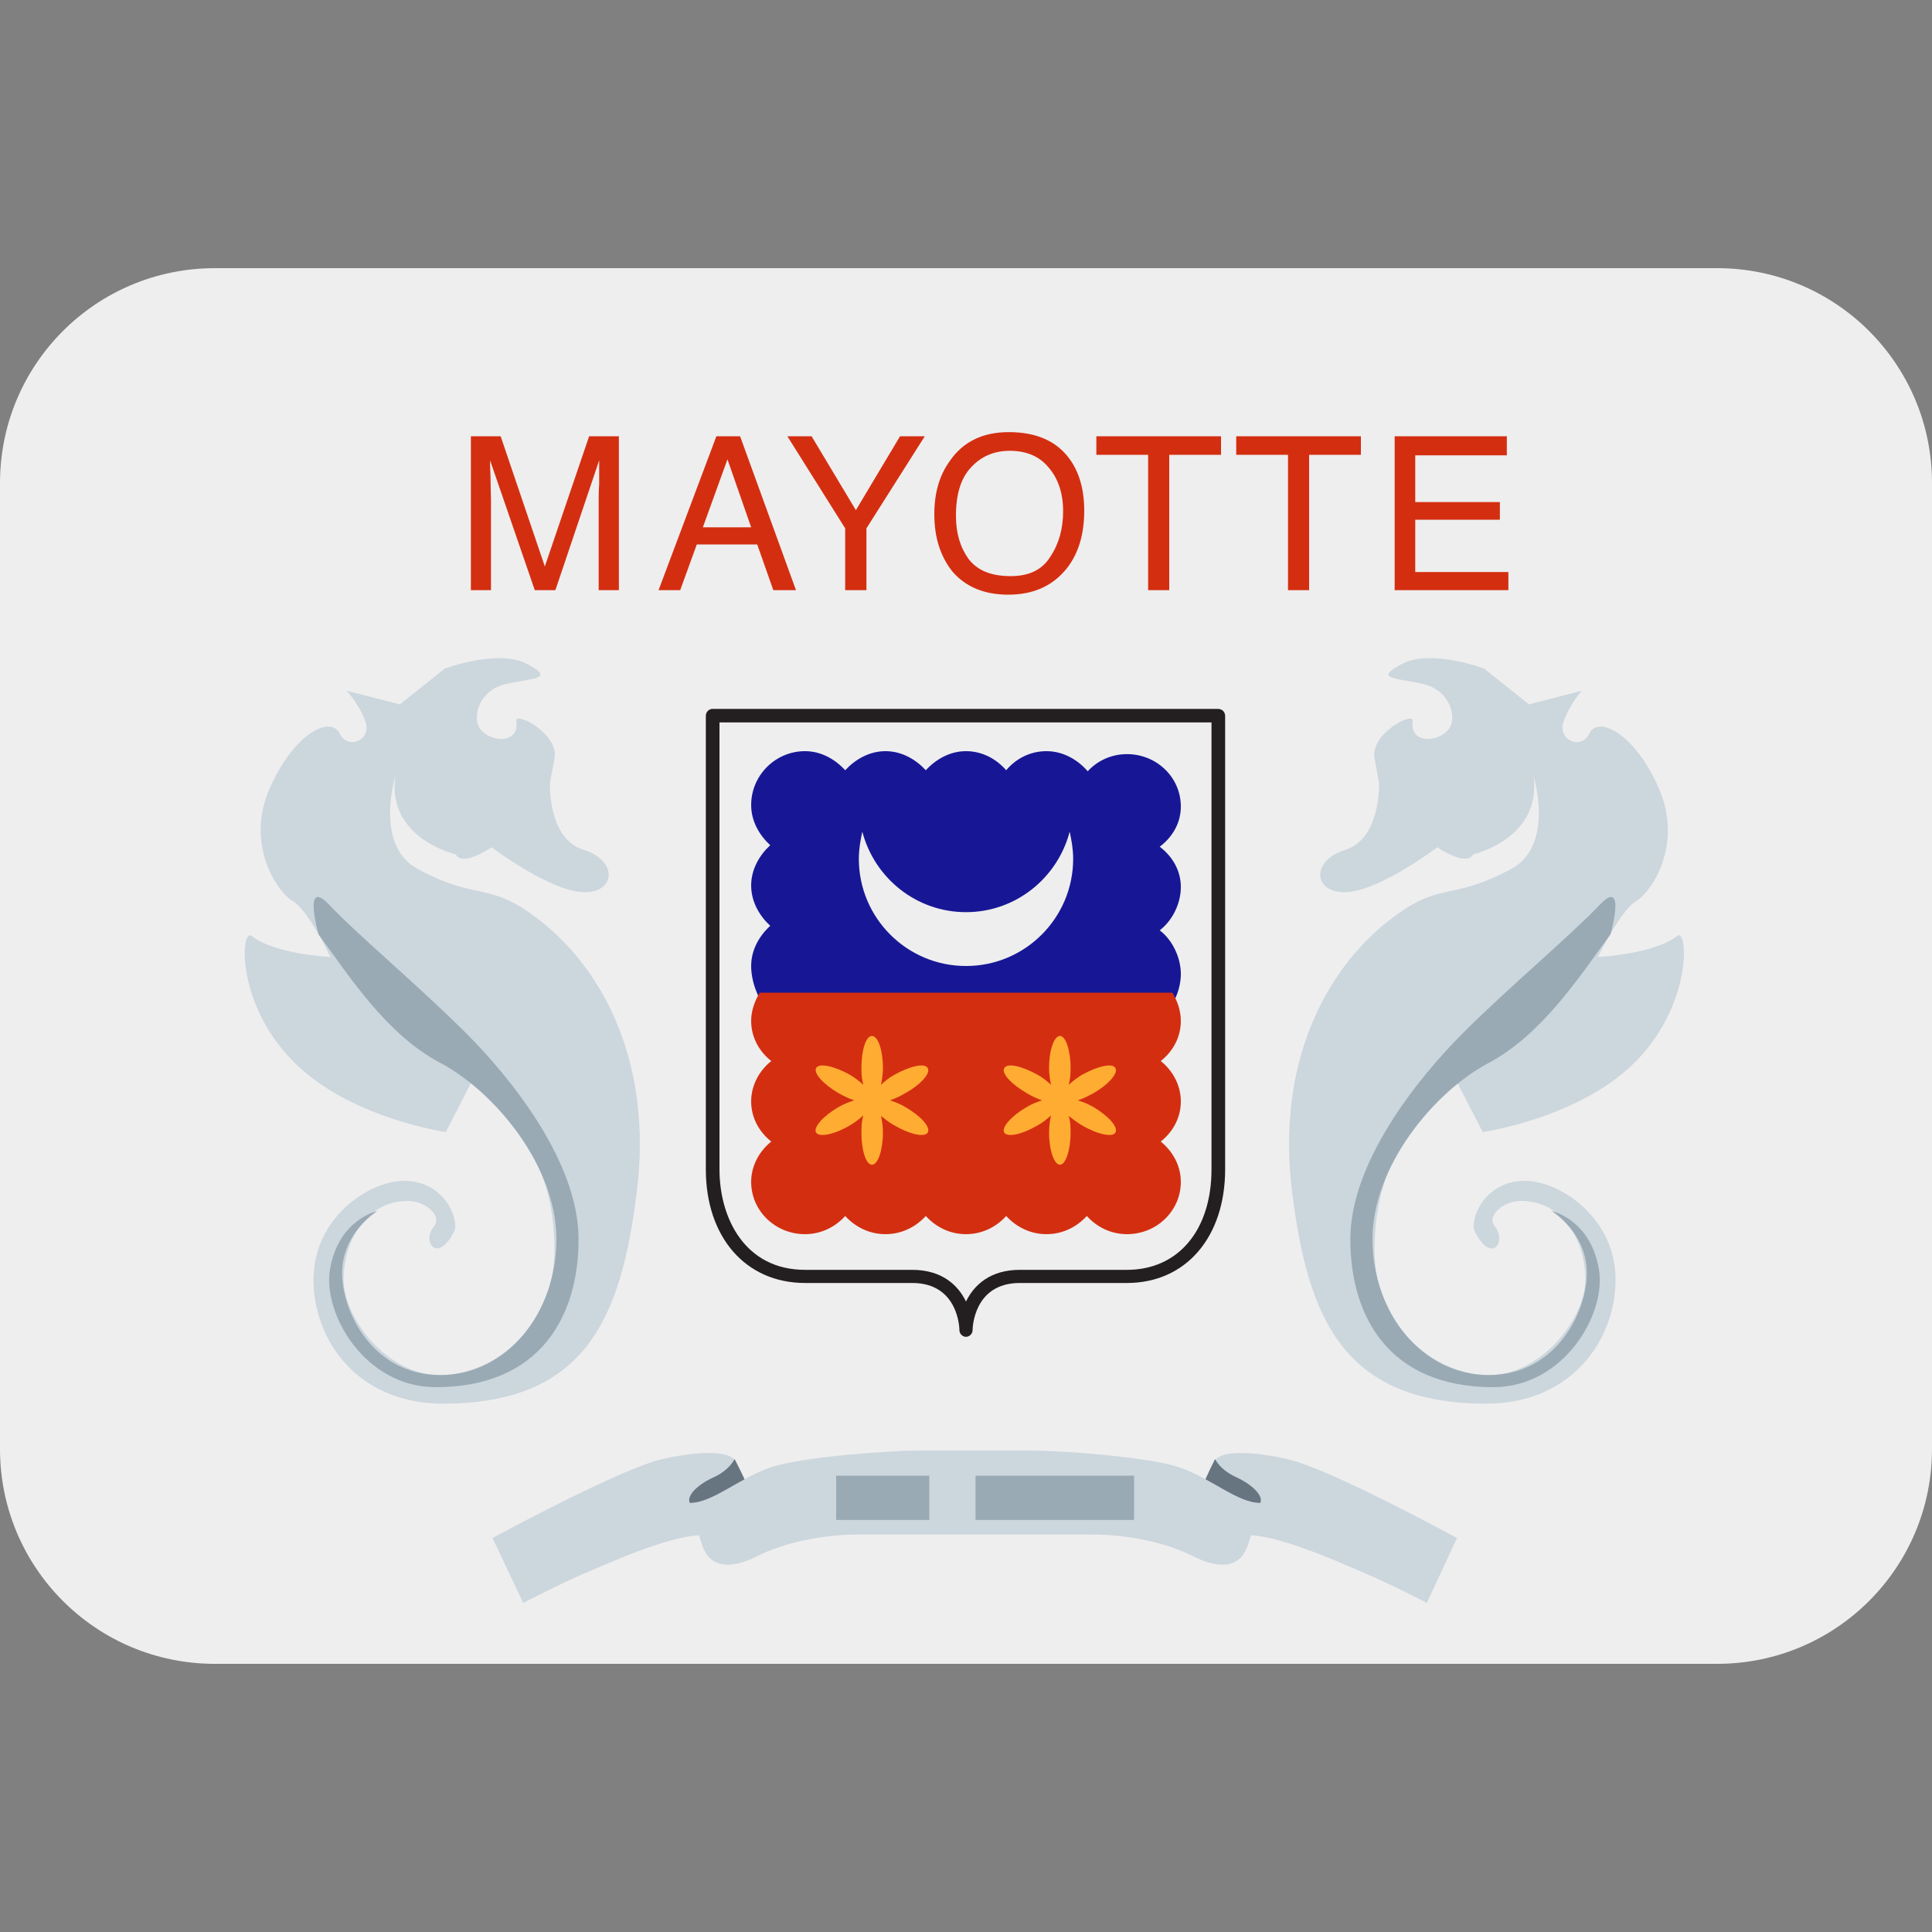<?xml version="1.0" encoding="UTF-8"?>
<svg xmlns="http://www.w3.org/2000/svg" xmlns:xlink="http://www.w3.org/1999/xlink" width="15pt" height="15pt" viewBox="0 0 15 15" version="1.1">
<rect x="0" y="0" width="15" height="15" fill="#808080" stroke="none"/>
<g id="surface1">
<path style=" stroke:none;fill-rule:nonzero;fill:rgb(93.333%,93.333%,93.333%);fill-opacity:1;" d="M 15 11.25 C 15 12.172 14.254 12.918 13.332 12.918 L 1.668 12.918 C 0.746 12.918 0 12.172 0 11.25 L 0 3.75 C 0 2.828 0.746 2.082 1.668 2.082 L 13.332 2.082 C 14.254 2.082 15 2.828 15 3.75 Z M 15 11.25 "/>
<path style=" stroke:none;fill-rule:nonzero;fill:rgb(83.137%,18.039%,6.667%);fill-opacity:1;" d="M 3.656 3.387 L 3.887 3.387 L 4.23 4.398 L 4.574 3.387 L 4.805 3.387 L 4.805 4.582 L 4.648 4.582 L 4.648 3.879 C 4.648 3.852 4.648 3.812 4.652 3.758 C 4.652 3.699 4.652 3.641 4.652 3.574 L 4.312 4.582 L 4.152 4.582 L 3.805 3.574 L 3.805 3.613 C 3.805 3.641 3.809 3.684 3.809 3.746 C 3.809 3.805 3.812 3.848 3.812 3.879 L 3.812 4.582 L 3.656 4.582 Z M 5.562 3.387 L 5.746 3.387 L 6.18 4.582 L 6.004 4.582 L 5.879 4.227 L 5.41 4.227 L 5.281 4.582 L 5.113 4.582 Z M 5.832 4.094 L 5.648 3.566 L 5.457 4.094 Z M 6.113 3.387 L 6.301 3.387 L 6.645 3.961 L 6.988 3.387 L 7.18 3.387 L 6.727 4.102 L 6.727 4.582 L 6.562 4.582 L 6.562 4.102 Z M 8.301 3.559 C 8.379 3.664 8.418 3.801 8.418 3.965 C 8.418 4.145 8.375 4.293 8.285 4.41 C 8.176 4.547 8.027 4.617 7.828 4.617 C 7.645 4.617 7.5 4.559 7.395 4.438 C 7.301 4.32 7.254 4.172 7.254 3.992 C 7.254 3.828 7.293 3.691 7.375 3.578 C 7.477 3.43 7.629 3.355 7.832 3.355 C 8.043 3.355 8.199 3.422 8.301 3.559 Z M 8.156 4.32 C 8.223 4.219 8.254 4.102 8.254 3.969 C 8.254 3.828 8.215 3.715 8.141 3.629 C 8.07 3.543 7.969 3.5 7.84 3.5 C 7.719 3.5 7.617 3.543 7.539 3.629 C 7.461 3.711 7.422 3.836 7.422 4.004 C 7.422 4.137 7.453 4.246 7.52 4.34 C 7.59 4.43 7.695 4.473 7.848 4.473 C 7.992 4.473 8.094 4.422 8.156 4.32 Z M 9.48 3.387 L 9.48 3.531 L 9.078 3.531 L 9.078 4.582 L 8.914 4.582 L 8.914 3.531 L 8.512 3.531 L 8.512 3.387 Z M 10.566 3.387 L 10.566 3.531 L 10.164 3.531 L 10.164 4.582 L 10 4.582 L 10 3.531 L 9.598 3.531 L 9.598 3.387 Z M 10.828 3.387 L 11.699 3.387 L 11.699 3.535 L 10.988 3.535 L 10.988 3.898 L 11.645 3.898 L 11.645 4.035 L 10.988 4.035 L 10.988 4.441 L 11.711 4.441 L 11.711 4.582 L 10.828 4.582 Z M 10.828 3.387 "/>
<path style=" stroke:none;fill-rule:nonzero;fill:rgb(13.725%,12.157%,12.549%);fill-opacity:1;" d="M 7.5 10.379 C 7.473 10.379 7.449 10.355 7.449 10.328 C 7.449 10.312 7.441 9.961 7.082 9.961 L 6.25 9.961 C 5.789 9.961 5.48 9.605 5.48 9.078 L 5.48 5.559 C 5.48 5.527 5.504 5.504 5.531 5.504 L 9.457 5.504 C 9.488 5.504 9.512 5.527 9.512 5.559 L 9.512 9.078 C 9.512 9.605 9.207 9.961 8.75 9.961 L 7.918 9.961 C 7.559 9.961 7.551 10.312 7.551 10.328 C 7.551 10.355 7.527 10.379 7.5 10.379 Z M 7.5 10.379 "/>
<path style=" stroke:none;fill-rule:nonzero;fill:rgb(93.333%,93.333%,93.333%);fill-opacity:1;" d="M 5.586 5.609 L 5.586 9.078 C 5.586 9.465 5.789 9.859 6.25 9.859 L 7.082 9.859 C 7.312 9.859 7.438 9.977 7.5 10.105 C 7.562 9.977 7.688 9.859 7.918 9.859 L 8.75 9.859 C 9.148 9.859 9.406 9.551 9.406 9.078 L 9.406 5.609 Z M 5.586 5.609 "/>
<path style=" stroke:none;fill-rule:nonzero;fill:rgb(13.333%,40%,60%);fill-opacity:1;" d="M 8.543 6.887 C 8.543 7.109 8.355 7.293 8.125 7.293 C 7.895 7.293 7.707 7.109 7.707 6.887 C 7.707 6.66 7.895 6.48 8.125 6.48 C 8.355 6.48 8.543 6.66 8.543 6.887 Z M 8.543 6.887 "/>
<path style=" stroke:none;fill-rule:nonzero;fill:rgb(13.333%,40%,60%);fill-opacity:1;" d="M 8.543 7.512 C 8.543 7.734 8.355 7.918 8.125 7.918 C 7.895 7.918 7.707 7.734 7.707 7.512 C 7.707 7.285 7.895 7.105 8.125 7.105 C 8.355 7.105 8.543 7.285 8.543 7.512 Z M 8.543 7.512 "/>
<path style=" stroke:none;fill-rule:nonzero;fill:rgb(13.333%,40%,60%);fill-opacity:1;" d="M 7.918 6.887 C 7.918 7.109 7.73 7.293 7.5 7.293 C 7.27 7.293 7.082 7.109 7.082 6.887 C 7.082 6.66 7.27 6.48 7.5 6.48 C 7.73 6.48 7.918 6.66 7.918 6.887 Z M 7.918 6.887 "/>
<path style=" stroke:none;fill-rule:nonzero;fill:rgb(13.333%,40%,60%);fill-opacity:1;" d="M 7.918 7.512 C 7.918 7.734 7.73 7.918 7.5 7.918 C 7.27 7.918 7.082 7.734 7.082 7.512 C 7.082 7.285 7.27 7.105 7.5 7.105 C 7.73 7.105 7.918 7.285 7.918 7.512 Z M 7.918 7.512 "/>
<path style=" stroke:none;fill-rule:nonzero;fill:rgb(13.333%,40%,60%);fill-opacity:1;" d="M 7.293 6.887 C 7.293 7.109 7.105 7.293 6.875 7.293 C 6.645 7.293 6.457 7.109 6.457 6.887 C 6.457 6.66 6.645 6.48 6.875 6.48 C 7.105 6.48 7.293 6.66 7.293 6.887 Z M 7.293 6.887 "/>
<path style=" stroke:none;fill-rule:nonzero;fill:rgb(13.333%,40%,60%);fill-opacity:1;" d="M 7.293 7.512 C 7.293 7.734 7.105 7.918 6.875 7.918 C 6.645 7.918 6.457 7.734 6.457 7.512 C 6.457 7.285 6.645 7.105 6.875 7.105 C 7.105 7.105 7.293 7.285 7.293 7.512 Z M 7.293 7.512 "/>
<path style=" stroke:none;fill-rule:nonzero;fill:rgb(9.02%,9.02%,58.824%);fill-opacity:1;" d="M 9.168 6.887 C 9.168 6.758 9.102 6.648 9.004 6.574 C 9.102 6.5 9.168 6.391 9.168 6.262 C 9.168 6.035 8.98 5.855 8.75 5.855 C 8.629 5.855 8.52 5.906 8.445 5.988 C 8.367 5.898 8.254 5.832 8.125 5.832 C 7.996 5.832 7.887 5.891 7.812 5.98 C 7.734 5.891 7.625 5.832 7.5 5.832 C 7.375 5.832 7.266 5.895 7.188 5.98 C 7.109 5.895 7 5.832 6.875 5.832 C 6.75 5.832 6.641 5.895 6.562 5.98 C 6.484 5.895 6.375 5.832 6.25 5.832 C 6.02 5.832 5.832 6.02 5.832 6.25 C 5.832 6.375 5.895 6.484 5.98 6.562 C 5.895 6.641 5.832 6.75 5.832 6.875 C 5.832 7 5.895 7.109 5.98 7.188 C 5.895 7.266 5.832 7.375 5.832 7.5 C 5.832 7.73 6.02 8.02 6.25 8.02 L 8.75 8.02 C 8.98 8.02 9.168 7.785 9.168 7.562 C 9.168 7.434 9.102 7.297 9.004 7.223 C 9.102 7.148 9.168 7.016 9.168 6.887 Z M 9.168 6.887 "/>
<path style=" stroke:none;fill-rule:nonzero;fill:rgb(83.137%,18.039%,6.667%);fill-opacity:1;" d="M 9.168 7.926 C 9.168 7.848 9.141 7.77 9.102 7.707 L 5.898 7.707 C 5.859 7.773 5.832 7.848 5.832 7.926 C 5.832 8.055 5.895 8.164 5.988 8.238 C 5.895 8.312 5.832 8.426 5.832 8.551 C 5.832 8.68 5.895 8.789 5.988 8.863 C 5.895 8.938 5.832 9.051 5.832 9.176 C 5.832 9.402 6.02 9.582 6.25 9.582 C 6.375 9.582 6.484 9.527 6.562 9.441 C 6.641 9.527 6.75 9.582 6.875 9.582 C 7 9.582 7.109 9.527 7.188 9.441 C 7.266 9.527 7.375 9.582 7.5 9.582 C 7.625 9.582 7.734 9.527 7.812 9.441 C 7.891 9.527 8 9.582 8.125 9.582 C 8.25 9.582 8.359 9.527 8.438 9.441 C 8.516 9.527 8.625 9.582 8.75 9.582 C 8.98 9.582 9.168 9.402 9.168 9.176 C 9.168 9.051 9.105 8.938 9.012 8.863 C 9.105 8.789 9.168 8.68 9.168 8.551 C 9.168 8.426 9.105 8.312 9.012 8.238 C 9.105 8.164 9.168 8.055 9.168 7.926 Z M 9.168 7.926 "/>
<path style=" stroke:none;fill-rule:nonzero;fill:rgb(93.333%,93.333%,93.333%);fill-opacity:1;" d="M 7.5 7.082 C 7.113 7.082 6.789 6.816 6.695 6.457 C 6.68 6.527 6.668 6.594 6.668 6.668 C 6.668 7.125 7.039 7.5 7.5 7.5 C 7.961 7.5 8.332 7.125 8.332 6.668 C 8.332 6.594 8.32 6.527 8.305 6.457 C 8.211 6.816 7.887 7.082 7.5 7.082 Z M 7.5 7.082 "/>
<path style=" stroke:none;fill-rule:nonzero;fill:rgb(100%,67.451%,20%);fill-opacity:1;" d="M 7.027 8.594 C 6.988 8.57 6.945 8.555 6.91 8.543 C 6.945 8.531 6.988 8.512 7.027 8.488 C 7.148 8.422 7.227 8.332 7.203 8.293 C 7.18 8.25 7.066 8.277 6.945 8.344 C 6.902 8.367 6.871 8.395 6.84 8.422 C 6.848 8.383 6.855 8.34 6.855 8.293 C 6.855 8.152 6.816 8.043 6.77 8.043 C 6.723 8.043 6.688 8.152 6.688 8.293 C 6.688 8.34 6.691 8.383 6.703 8.422 C 6.672 8.395 6.637 8.367 6.598 8.344 C 6.477 8.277 6.359 8.25 6.336 8.293 C 6.316 8.332 6.391 8.418 6.512 8.488 C 6.555 8.512 6.594 8.531 6.633 8.543 C 6.594 8.555 6.555 8.57 6.512 8.594 C 6.391 8.664 6.312 8.754 6.336 8.793 C 6.359 8.832 6.477 8.809 6.598 8.738 C 6.637 8.715 6.672 8.688 6.703 8.66 C 6.691 8.699 6.688 8.742 6.688 8.793 C 6.688 8.93 6.723 9.043 6.77 9.043 C 6.816 9.043 6.855 8.93 6.855 8.793 C 6.855 8.742 6.848 8.699 6.84 8.664 C 6.871 8.688 6.902 8.715 6.945 8.738 C 7.066 8.809 7.18 8.832 7.203 8.793 C 7.227 8.75 7.148 8.664 7.027 8.594 Z M 8.488 8.594 C 8.445 8.57 8.406 8.555 8.367 8.543 C 8.406 8.531 8.445 8.512 8.488 8.488 C 8.605 8.422 8.684 8.332 8.66 8.293 C 8.641 8.25 8.523 8.277 8.402 8.344 C 8.363 8.367 8.328 8.395 8.297 8.422 C 8.309 8.383 8.312 8.34 8.312 8.293 C 8.312 8.152 8.273 8.043 8.23 8.043 C 8.184 8.043 8.145 8.152 8.145 8.293 C 8.145 8.34 8.152 8.383 8.16 8.422 C 8.129 8.395 8.098 8.367 8.055 8.344 C 7.934 8.277 7.82 8.25 7.797 8.293 C 7.773 8.332 7.852 8.418 7.973 8.488 C 8.012 8.512 8.055 8.531 8.09 8.543 C 8.055 8.555 8.012 8.57 7.973 8.594 C 7.852 8.664 7.773 8.754 7.797 8.793 C 7.82 8.832 7.934 8.809 8.055 8.738 C 8.098 8.715 8.129 8.688 8.16 8.66 C 8.152 8.699 8.145 8.742 8.145 8.793 C 8.145 8.93 8.184 9.043 8.23 9.043 C 8.273 9.043 8.312 8.93 8.312 8.793 C 8.312 8.742 8.309 8.699 8.297 8.664 C 8.328 8.688 8.363 8.715 8.402 8.738 C 8.523 8.809 8.641 8.832 8.66 8.793 C 8.684 8.75 8.605 8.664 8.488 8.594 Z M 8.488 8.594 "/>
<path style=" stroke:none;fill-rule:nonzero;fill:rgb(80%,83.922%,86.667%);fill-opacity:1;" d="M 3.824 11.941 C 3.824 11.941 4.824 11.398 5.145 11.328 C 5.465 11.254 5.832 11.246 5.688 11.465 C 5.539 11.684 5.715 11.949 5.484 11.922 C 5.254 11.895 4.734 12.133 4.539 12.215 C 4.348 12.297 4.062 12.445 4.062 12.445 Z M 3.824 11.941 "/>
<path style=" stroke:none;fill-rule:nonzero;fill:rgb(40%,45.882%,49.804%);fill-opacity:1;" d="M 5.832 11.602 C 5.777 11.465 5.703 11.328 5.703 11.328 C 5.703 11.328 5.668 11.41 5.543 11.469 C 5.434 11.516 5.328 11.605 5.355 11.668 C 5.395 11.75 5.832 11.602 5.832 11.602 Z M 5.832 11.602 "/>
<path style=" stroke:none;fill-rule:nonzero;fill:rgb(80%,83.922%,86.667%);fill-opacity:1;" d="M 11.312 11.941 C 11.312 11.941 10.316 11.398 9.992 11.328 C 9.672 11.254 9.309 11.246 9.453 11.465 C 9.602 11.684 9.426 11.949 9.656 11.922 C 9.883 11.895 10.406 12.133 10.598 12.215 C 10.793 12.297 11.078 12.445 11.078 12.445 Z M 11.312 11.941 "/>
<path style=" stroke:none;fill-rule:nonzero;fill:rgb(40%,45.882%,49.804%);fill-opacity:1;" d="M 9.309 11.602 C 9.363 11.465 9.434 11.328 9.434 11.328 C 9.434 11.328 9.469 11.41 9.598 11.469 C 9.703 11.516 9.812 11.605 9.785 11.668 C 9.742 11.75 9.309 11.602 9.309 11.602 Z M 9.309 11.602 "/>
<path style=" stroke:none;fill-rule:nonzero;fill:rgb(80%,83.922%,86.667%);fill-opacity:1;" d="M 9.152 11.391 C 8.902 11.309 8.227 11.262 8.004 11.262 L 7.133 11.262 C 6.914 11.262 6.238 11.309 5.988 11.391 C 5.742 11.473 5.527 11.672 5.355 11.668 C 5.367 11.719 5.383 11.785 5.449 11.988 C 5.512 12.188 5.688 12.18 5.887 12.078 C 6.09 11.977 6.383 11.914 6.66 11.914 L 8.48 11.914 C 8.758 11.914 9.051 11.977 9.254 12.078 C 9.453 12.18 9.629 12.188 9.691 11.988 C 9.758 11.785 9.77 11.719 9.785 11.668 C 9.613 11.672 9.398 11.473 9.152 11.391 Z M 9.152 11.391 "/>
<path style=" stroke:none;fill-rule:nonzero;fill:rgb(60%,66.667%,70.98%);fill-opacity:1;" d="M 6.492 11.457 L 7.215 11.457 L 7.215 11.801 L 6.492 11.801 Z M 7.574 11.457 L 8.805 11.457 L 8.805 11.801 L 7.574 11.801 Z M 7.574 11.457 "/>
<path style=" stroke:none;fill-rule:nonzero;fill:rgb(80%,83.922%,86.667%);fill-opacity:1;" d="M 2.691 5.363 L 3.105 5.469 L 3.453 5.191 C 3.453 5.191 3.871 5.035 4.094 5.156 C 4.32 5.277 4.129 5.262 3.922 5.312 C 3.715 5.363 3.668 5.57 3.723 5.652 C 3.801 5.77 4.039 5.777 4.008 5.598 C 3.996 5.52 4.34 5.695 4.305 5.887 L 4.27 6.078 C 4.27 6.078 4.25 6.512 4.531 6.598 C 4.809 6.684 4.777 6.945 4.516 6.926 C 4.258 6.91 3.816 6.578 3.816 6.578 C 3.816 6.578 3.594 6.734 3.539 6.633 C 3.539 6.633 3 6.512 3.07 6.023 C 3.07 6.023 2.902 6.562 3.242 6.746 C 3.727 7.008 3.789 6.828 4.199 7.152 C 4.688 7.539 5.066 8.254 4.945 9.246 C 4.824 10.234 4.547 10.898 3.438 10.898 C 2.785 10.898 2.434 10.414 2.434 9.934 C 2.434 9.457 2.863 9.168 3.137 9.168 C 3.461 9.168 3.566 9.48 3.527 9.559 C 3.395 9.82 3.27 9.637 3.371 9.52 C 3.434 9.441 3.305 9.316 3.148 9.324 C 2.836 9.336 2.668 9.641 2.668 9.934 C 2.668 10.23 3 10.676 3.418 10.676 C 3.836 10.676 4.305 10.297 4.305 9.703 C 4.305 9.113 4.059 8.734 3.66 8.402 L 3.461 8.789 C 3.461 8.789 2.699 8.68 2.266 8.23 C 1.828 7.777 1.871 7.203 1.953 7.266 C 2.133 7.41 2.566 7.43 2.566 7.43 C 2.566 7.43 2.395 7.066 2.273 6.996 C 2.152 6.926 1.902 6.555 2.094 6.121 C 2.285 5.688 2.566 5.555 2.637 5.695 C 2.707 5.832 2.891 5.738 2.836 5.598 C 2.785 5.461 2.691 5.363 2.691 5.363 Z M 2.691 5.363 "/>
<path style=" stroke:none;fill-rule:nonzero;fill:rgb(60%,66.667%,70.98%);fill-opacity:1;" d="M 2.473 7.254 C 2.719 7.59 3.004 8.035 3.422 8.254 C 3.84 8.477 4.32 9.051 4.32 9.621 C 4.32 10.195 3.934 10.676 3.418 10.676 C 2.902 10.676 2.656 10.195 2.656 9.883 C 2.656 9.57 2.93 9.402 2.93 9.402 C 2.93 9.402 2.629 9.465 2.562 9.855 C 2.504 10.203 2.836 10.77 3.383 10.77 C 4.191 10.77 4.492 10.223 4.492 9.621 C 4.492 9.023 3.969 8.371 3.617 8.02 C 3.266 7.668 2.785 7.266 2.562 7.031 C 2.344 6.797 2.473 7.254 2.473 7.254 Z M 2.473 7.254 "/>
<path style=" stroke:none;fill-rule:nonzero;fill:rgb(80%,83.922%,86.667%);fill-opacity:1;" d="M 12.281 5.363 L 11.871 5.469 L 11.523 5.191 C 11.523 5.191 11.105 5.035 10.883 5.156 C 10.656 5.277 10.848 5.262 11.055 5.312 C 11.262 5.363 11.309 5.57 11.254 5.652 C 11.176 5.77 10.938 5.777 10.969 5.598 C 10.98 5.52 10.637 5.695 10.672 5.887 L 10.707 6.078 C 10.707 6.078 10.723 6.512 10.445 6.598 C 10.168 6.684 10.199 6.945 10.461 6.926 C 10.719 6.91 11.16 6.578 11.16 6.578 C 11.16 6.578 11.383 6.734 11.438 6.633 C 11.438 6.633 11.973 6.512 11.906 6.023 C 11.906 6.023 12.074 6.562 11.734 6.746 C 11.246 7.008 11.188 6.828 10.777 7.152 C 10.289 7.539 9.91 8.254 10.031 9.246 C 10.152 10.234 10.43 10.898 11.539 10.898 C 12.191 10.898 12.543 10.414 12.543 9.934 C 12.543 9.457 12.113 9.168 11.84 9.168 C 11.516 9.168 11.41 9.48 11.449 9.559 C 11.578 9.82 11.703 9.641 11.605 9.52 C 11.539 9.441 11.672 9.316 11.828 9.324 C 12.141 9.336 12.309 9.641 12.309 9.934 C 12.309 10.23 11.973 10.676 11.559 10.676 C 11.141 10.676 10.672 10.297 10.672 9.707 C 10.672 9.113 10.914 8.734 11.312 8.402 L 11.512 8.789 C 11.512 8.789 12.277 8.68 12.711 8.23 C 13.145 7.777 13.102 7.203 13.023 7.266 C 12.84 7.41 12.406 7.43 12.406 7.43 C 12.406 7.43 12.582 7.066 12.703 6.996 C 12.824 6.926 13.07 6.555 12.879 6.121 C 12.691 5.688 12.406 5.555 12.34 5.695 C 12.27 5.832 12.086 5.738 12.141 5.598 C 12.191 5.461 12.281 5.363 12.281 5.363 Z M 12.281 5.363 "/>
<path style=" stroke:none;fill-rule:nonzero;fill:rgb(60%,66.667%,70.98%);fill-opacity:1;" d="M 12.504 7.254 C 12.258 7.59 11.969 8.035 11.555 8.254 C 11.137 8.477 10.656 9.051 10.656 9.621 C 10.656 10.195 11.043 10.676 11.559 10.676 C 12.074 10.676 12.32 10.195 12.32 9.883 C 12.32 9.57 12.047 9.402 12.047 9.402 C 12.047 9.402 12.348 9.465 12.414 9.855 C 12.473 10.203 12.141 10.77 11.594 10.77 C 10.785 10.77 10.484 10.223 10.484 9.621 C 10.484 9.023 11.008 8.371 11.359 8.02 C 11.711 7.668 12.191 7.266 12.414 7.031 C 12.633 6.797 12.504 7.254 12.504 7.254 Z M 12.504 7.254 "/>
</g>
</svg>
